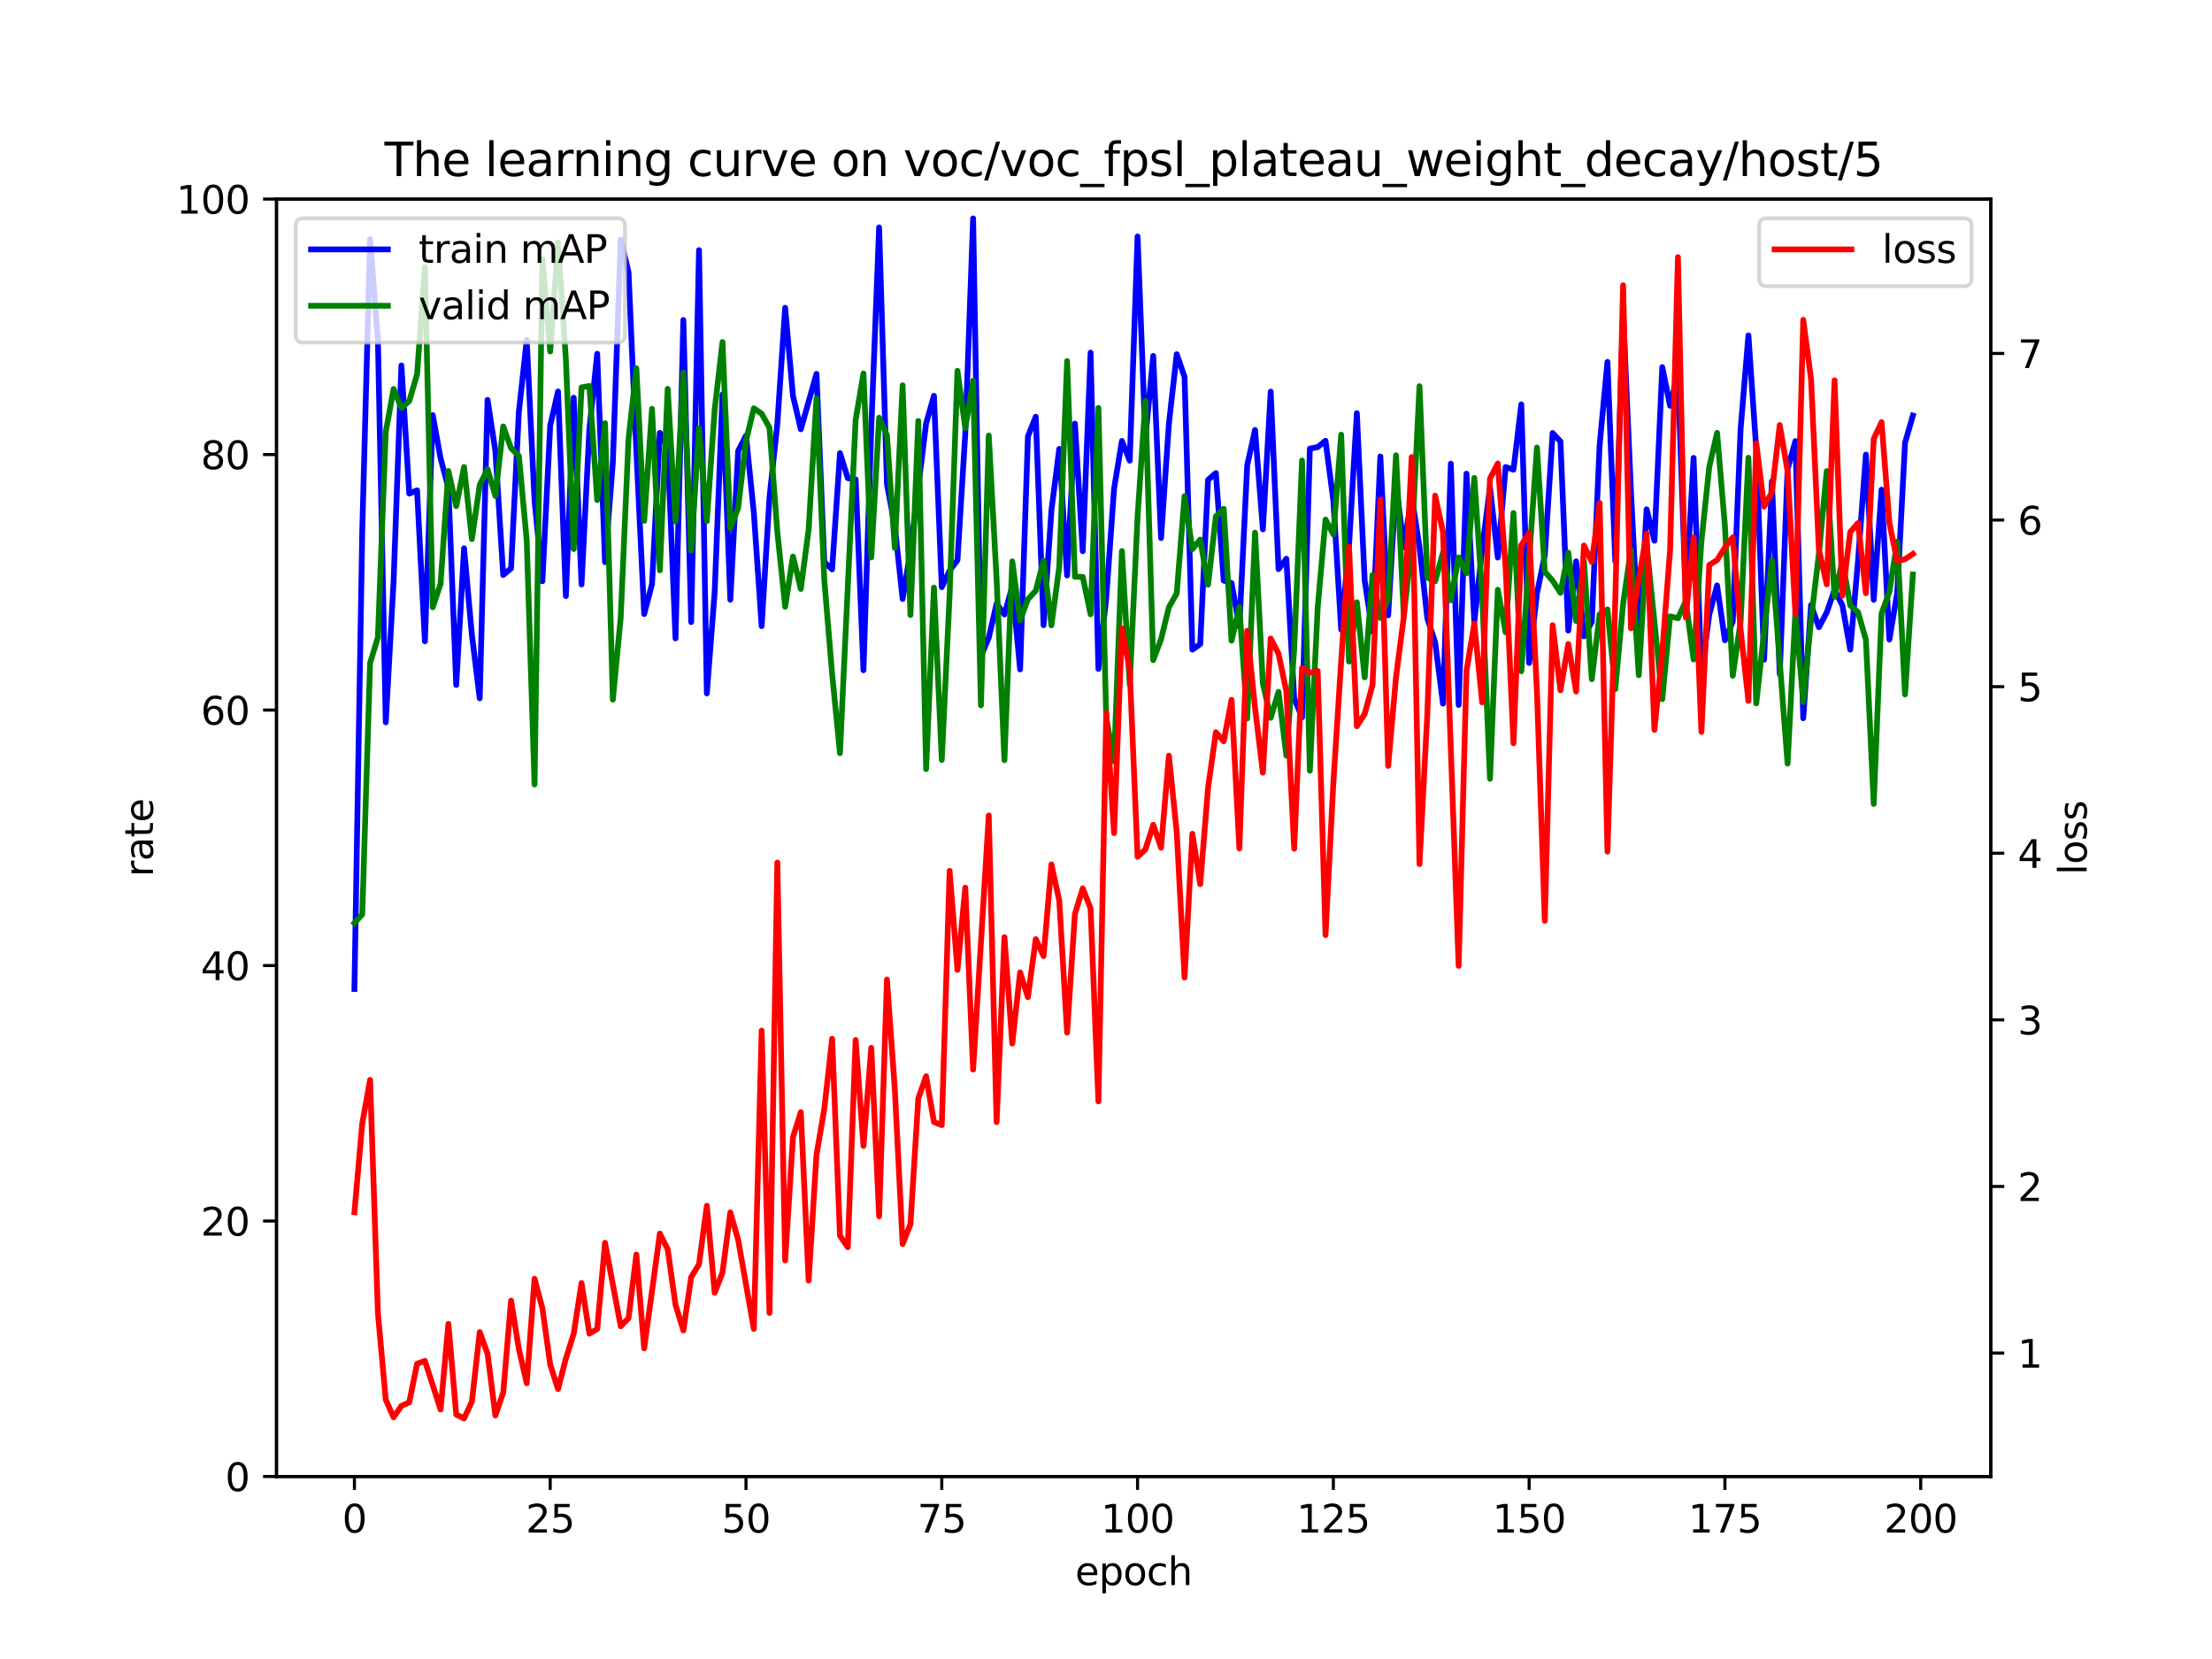 <?xml version="1.0" encoding="utf-8" standalone="no"?>
<!DOCTYPE svg PUBLIC "-//W3C//DTD SVG 1.1//EN"
  "http://www.w3.org/Graphics/SVG/1.1/DTD/svg11.dtd">
<svg xmlns:xlink="http://www.w3.org/1999/xlink" width="576pt" height="432pt" viewBox="0 0 576 432" xmlns="http://www.w3.org/2000/svg" version="1.1">
 <defs>
  <style type="text/css">*{stroke-linejoin: round; stroke-linecap: butt}</style>
 </defs>
 <g id="figure_1">
  <g id="patch_1">
   <path d="M 0 432 
L 576 432 
L 576 0 
L 0 0 
z
" style="fill: #ffffff"/>
  </g>
  <g id="axes_1">
   <g id="patch_2">
    <path d="M 72 384.48 
L 518.4 384.48 
L 518.4 51.84 
L 72 51.84 
z
" style="fill: #ffffff"/>
   </g>
   <g id="matplotlib.axis_1">
    <g id="xtick_1">
     <g id="line2d_1">
      <defs>
       <path id="m354a4ef039" d="M 0 0 
L 0 3.5 
" style="stroke: #000000; stroke-width: 0.8"/>
      </defs>
      <g>
       <use xlink:href="#m354a4ef039" x="92.291" y="384.48" style="stroke: #000000; stroke-width: 0.8"/>
      </g>
     </g>
     <g id="text_1">
      <!-- 0 -->
      <g transform="translate(89.11 399.078) scale(0.1 -0.1)">
       <defs>
        <path id="DejaVuSans-30" d="M 2034 4250 
Q 1547 4250 1301 3770 
Q 1056 3291 1056 2328 
Q 1056 1369 1301 889 
Q 1547 409 2034 409 
Q 2525 409 2770 889 
Q 3016 1369 3016 2328 
Q 3016 3291 2770 3770 
Q 2525 4250 2034 4250 
z
M 2034 4750 
Q 2819 4750 3233 4129 
Q 3647 3509 3647 2328 
Q 3647 1150 3233 529 
Q 2819 -91 2034 -91 
Q 1250 -91 836 529 
Q 422 1150 422 2328 
Q 422 3509 836 4129 
Q 1250 4750 2034 4750 
z
" transform="scale(0.016)"/>
       </defs>
       <use xlink:href="#DejaVuSans-30"/>
      </g>
     </g>
    </g>
    <g id="xtick_2">
     <g id="line2d_2">
      <g>
       <use xlink:href="#m354a4ef039" x="143.273" y="384.48" style="stroke: #000000; stroke-width: 0.8"/>
      </g>
     </g>
     <g id="text_2">
      <!-- 25 -->
      <g transform="translate(136.911 399.078) scale(0.1 -0.1)">
       <defs>
        <path id="DejaVuSans-32" d="M 1228 531 
L 3431 531 
L 3431 0 
L 469 0 
L 469 531 
Q 828 903 1448 1529 
Q 2069 2156 2228 2338 
Q 2531 2678 2651 2914 
Q 2772 3150 2772 3378 
Q 2772 3750 2511 3984 
Q 2250 4219 1831 4219 
Q 1534 4219 1204 4116 
Q 875 4013 500 3803 
L 500 4441 
Q 881 4594 1212 4672 
Q 1544 4750 1819 4750 
Q 2544 4750 2975 4387 
Q 3406 4025 3406 3419 
Q 3406 3131 3298 2873 
Q 3191 2616 2906 2266 
Q 2828 2175 2409 1742 
Q 1991 1309 1228 531 
z
" transform="scale(0.016)"/>
        <path id="DejaVuSans-35" d="M 691 4666 
L 3169 4666 
L 3169 4134 
L 1269 4134 
L 1269 2991 
Q 1406 3038 1543 3061 
Q 1681 3084 1819 3084 
Q 2600 3084 3056 2656 
Q 3513 2228 3513 1497 
Q 3513 744 3044 326 
Q 2575 -91 1722 -91 
Q 1428 -91 1123 -41 
Q 819 9 494 109 
L 494 744 
Q 775 591 1075 516 
Q 1375 441 1709 441 
Q 2250 441 2565 725 
Q 2881 1009 2881 1497 
Q 2881 1984 2565 2268 
Q 2250 2553 1709 2553 
Q 1456 2553 1204 2497 
Q 953 2441 691 2322 
L 691 4666 
z
" transform="scale(0.016)"/>
       </defs>
       <use xlink:href="#DejaVuSans-32"/>
       <use xlink:href="#DejaVuSans-35" x="63.623"/>
      </g>
     </g>
    </g>
    <g id="xtick_3">
     <g id="line2d_3">
      <g>
       <use xlink:href="#m354a4ef039" x="194.255" y="384.48" style="stroke: #000000; stroke-width: 0.8"/>
      </g>
     </g>
     <g id="text_3">
      <!-- 50 -->
      <g transform="translate(187.893 399.078) scale(0.1 -0.1)">
       <use xlink:href="#DejaVuSans-35"/>
       <use xlink:href="#DejaVuSans-30" x="63.623"/>
      </g>
     </g>
    </g>
    <g id="xtick_4">
     <g id="line2d_4">
      <g>
       <use xlink:href="#m354a4ef039" x="245.237" y="384.48" style="stroke: #000000; stroke-width: 0.8"/>
      </g>
     </g>
     <g id="text_4">
      <!-- 75 -->
      <g transform="translate(238.875 399.078) scale(0.1 -0.1)">
       <defs>
        <path id="DejaVuSans-37" d="M 525 4666 
L 3525 4666 
L 3525 4397 
L 1831 0 
L 1172 0 
L 2766 4134 
L 525 4134 
L 525 4666 
z
" transform="scale(0.016)"/>
       </defs>
       <use xlink:href="#DejaVuSans-37"/>
       <use xlink:href="#DejaVuSans-35" x="63.623"/>
      </g>
     </g>
    </g>
    <g id="xtick_5">
     <g id="line2d_5">
      <g>
       <use xlink:href="#m354a4ef039" x="296.22" y="384.48" style="stroke: #000000; stroke-width: 0.8"/>
      </g>
     </g>
     <g id="text_5">
      <!-- 100 -->
      <g transform="translate(286.676 399.078) scale(0.1 -0.1)">
       <defs>
        <path id="DejaVuSans-31" d="M 794 531 
L 1825 531 
L 1825 4091 
L 703 3866 
L 703 4441 
L 1819 4666 
L 2450 4666 
L 2450 531 
L 3481 531 
L 3481 0 
L 794 0 
L 794 531 
z
" transform="scale(0.016)"/>
       </defs>
       <use xlink:href="#DejaVuSans-31"/>
       <use xlink:href="#DejaVuSans-30" x="63.623"/>
       <use xlink:href="#DejaVuSans-30" x="127.246"/>
      </g>
     </g>
    </g>
    <g id="xtick_6">
     <g id="line2d_6">
      <g>
       <use xlink:href="#m354a4ef039" x="347.202" y="384.48" style="stroke: #000000; stroke-width: 0.8"/>
      </g>
     </g>
     <g id="text_6">
      <!-- 125 -->
      <g transform="translate(337.658 399.078) scale(0.1 -0.1)">
       <use xlink:href="#DejaVuSans-31"/>
       <use xlink:href="#DejaVuSans-32" x="63.623"/>
       <use xlink:href="#DejaVuSans-35" x="127.246"/>
      </g>
     </g>
    </g>
    <g id="xtick_7">
     <g id="line2d_7">
      <g>
       <use xlink:href="#m354a4ef039" x="398.184" y="384.48" style="stroke: #000000; stroke-width: 0.8"/>
      </g>
     </g>
     <g id="text_7">
      <!-- 150 -->
      <g transform="translate(388.64 399.078) scale(0.1 -0.1)">
       <use xlink:href="#DejaVuSans-31"/>
       <use xlink:href="#DejaVuSans-35" x="63.623"/>
       <use xlink:href="#DejaVuSans-30" x="127.246"/>
      </g>
     </g>
    </g>
    <g id="xtick_8">
     <g id="line2d_8">
      <g>
       <use xlink:href="#m354a4ef039" x="449.166" y="384.48" style="stroke: #000000; stroke-width: 0.8"/>
      </g>
     </g>
     <g id="text_8">
      <!-- 175 -->
      <g transform="translate(439.622 399.078) scale(0.1 -0.1)">
       <use xlink:href="#DejaVuSans-31"/>
       <use xlink:href="#DejaVuSans-37" x="63.623"/>
       <use xlink:href="#DejaVuSans-35" x="127.246"/>
      </g>
     </g>
    </g>
    <g id="xtick_9">
     <g id="line2d_9">
      <g>
       <use xlink:href="#m354a4ef039" x="500.148" y="384.48" style="stroke: #000000; stroke-width: 0.8"/>
      </g>
     </g>
     <g id="text_9">
      <!-- 200 -->
      <g transform="translate(490.605 399.078) scale(0.1 -0.1)">
       <use xlink:href="#DejaVuSans-32"/>
       <use xlink:href="#DejaVuSans-30" x="63.623"/>
       <use xlink:href="#DejaVuSans-30" x="127.246"/>
      </g>
     </g>
    </g>
    <g id="text_10">
     <!-- epoch -->
     <g transform="translate(279.972 412.757) scale(0.1 -0.1)">
      <defs>
       <path id="DejaVuSans-65" d="M 3597 1894 
L 3597 1613 
L 953 1613 
Q 991 1019 1311 708 
Q 1631 397 2203 397 
Q 2534 397 2845 478 
Q 3156 559 3463 722 
L 3463 178 
Q 3153 47 2828 -22 
Q 2503 -91 2169 -91 
Q 1331 -91 842 396 
Q 353 884 353 1716 
Q 353 2575 817 3079 
Q 1281 3584 2069 3584 
Q 2775 3584 3186 3129 
Q 3597 2675 3597 1894 
z
M 3022 2063 
Q 3016 2534 2758 2815 
Q 2500 3097 2075 3097 
Q 1594 3097 1305 2825 
Q 1016 2553 972 2059 
L 3022 2063 
z
" transform="scale(0.016)"/>
       <path id="DejaVuSans-70" d="M 1159 525 
L 1159 -1331 
L 581 -1331 
L 581 3500 
L 1159 3500 
L 1159 2969 
Q 1341 3281 1617 3432 
Q 1894 3584 2278 3584 
Q 2916 3584 3314 3078 
Q 3713 2572 3713 1747 
Q 3713 922 3314 415 
Q 2916 -91 2278 -91 
Q 1894 -91 1617 61 
Q 1341 213 1159 525 
z
M 3116 1747 
Q 3116 2381 2855 2742 
Q 2594 3103 2138 3103 
Q 1681 3103 1420 2742 
Q 1159 2381 1159 1747 
Q 1159 1113 1420 752 
Q 1681 391 2138 391 
Q 2594 391 2855 752 
Q 3116 1113 3116 1747 
z
" transform="scale(0.016)"/>
       <path id="DejaVuSans-6f" d="M 1959 3097 
Q 1497 3097 1228 2736 
Q 959 2375 959 1747 
Q 959 1119 1226 758 
Q 1494 397 1959 397 
Q 2419 397 2687 759 
Q 2956 1122 2956 1747 
Q 2956 2369 2687 2733 
Q 2419 3097 1959 3097 
z
M 1959 3584 
Q 2709 3584 3137 3096 
Q 3566 2609 3566 1747 
Q 3566 888 3137 398 
Q 2709 -91 1959 -91 
Q 1206 -91 779 398 
Q 353 888 353 1747 
Q 353 2609 779 3096 
Q 1206 3584 1959 3584 
z
" transform="scale(0.016)"/>
       <path id="DejaVuSans-63" d="M 3122 3366 
L 3122 2828 
Q 2878 2963 2633 3030 
Q 2388 3097 2138 3097 
Q 1578 3097 1268 2742 
Q 959 2388 959 1747 
Q 959 1106 1268 751 
Q 1578 397 2138 397 
Q 2388 397 2633 464 
Q 2878 531 3122 666 
L 3122 134 
Q 2881 22 2623 -34 
Q 2366 -91 2075 -91 
Q 1284 -91 818 406 
Q 353 903 353 1747 
Q 353 2603 823 3093 
Q 1294 3584 2113 3584 
Q 2378 3584 2631 3529 
Q 2884 3475 3122 3366 
z
" transform="scale(0.016)"/>
       <path id="DejaVuSans-68" d="M 3513 2113 
L 3513 0 
L 2938 0 
L 2938 2094 
Q 2938 2591 2744 2837 
Q 2550 3084 2163 3084 
Q 1697 3084 1428 2787 
Q 1159 2491 1159 1978 
L 1159 0 
L 581 0 
L 581 4863 
L 1159 4863 
L 1159 2956 
Q 1366 3272 1645 3428 
Q 1925 3584 2291 3584 
Q 2894 3584 3203 3211 
Q 3513 2838 3513 2113 
z
" transform="scale(0.016)"/>
      </defs>
      <use xlink:href="#DejaVuSans-65"/>
      <use xlink:href="#DejaVuSans-70" x="61.523"/>
      <use xlink:href="#DejaVuSans-6f" x="125"/>
      <use xlink:href="#DejaVuSans-63" x="186.182"/>
      <use xlink:href="#DejaVuSans-68" x="241.162"/>
     </g>
    </g>
   </g>
   <g id="matplotlib.axis_2">
    <g id="ytick_1">
     <g id="line2d_10">
      <defs>
       <path id="m864e8aab29" d="M 0 0 
L -3.5 0 
" style="stroke: #000000; stroke-width: 0.8"/>
      </defs>
      <g>
       <use xlink:href="#m864e8aab29" x="72" y="384.48" style="stroke: #000000; stroke-width: 0.8"/>
      </g>
     </g>
     <g id="text_11">
      <!-- 0 -->
      <g transform="translate(58.638 388.279) scale(0.1 -0.1)">
       <use xlink:href="#DejaVuSans-30"/>
      </g>
     </g>
    </g>
    <g id="ytick_2">
     <g id="line2d_11">
      <g>
       <use xlink:href="#m864e8aab29" x="72" y="317.952" style="stroke: #000000; stroke-width: 0.8"/>
      </g>
     </g>
     <g id="text_12">
      <!-- 20 -->
      <g transform="translate(52.275 321.751) scale(0.1 -0.1)">
       <use xlink:href="#DejaVuSans-32"/>
       <use xlink:href="#DejaVuSans-30" x="63.623"/>
      </g>
     </g>
    </g>
    <g id="ytick_3">
     <g id="line2d_12">
      <g>
       <use xlink:href="#m864e8aab29" x="72" y="251.424" style="stroke: #000000; stroke-width: 0.8"/>
      </g>
     </g>
     <g id="text_13">
      <!-- 40 -->
      <g transform="translate(52.275 255.223) scale(0.1 -0.1)">
       <defs>
        <path id="DejaVuSans-34" d="M 2419 4116 
L 825 1625 
L 2419 1625 
L 2419 4116 
z
M 2253 4666 
L 3047 4666 
L 3047 1625 
L 3713 1625 
L 3713 1100 
L 3047 1100 
L 3047 0 
L 2419 0 
L 2419 1100 
L 313 1100 
L 313 1709 
L 2253 4666 
z
" transform="scale(0.016)"/>
       </defs>
       <use xlink:href="#DejaVuSans-34"/>
       <use xlink:href="#DejaVuSans-30" x="63.623"/>
      </g>
     </g>
    </g>
    <g id="ytick_4">
     <g id="line2d_13">
      <g>
       <use xlink:href="#m864e8aab29" x="72" y="184.896" style="stroke: #000000; stroke-width: 0.8"/>
      </g>
     </g>
     <g id="text_14">
      <!-- 60 -->
      <g transform="translate(52.275 188.695) scale(0.1 -0.1)">
       <defs>
        <path id="DejaVuSans-36" d="M 2113 2584 
Q 1688 2584 1439 2293 
Q 1191 2003 1191 1497 
Q 1191 994 1439 701 
Q 1688 409 2113 409 
Q 2538 409 2786 701 
Q 3034 994 3034 1497 
Q 3034 2003 2786 2293 
Q 2538 2584 2113 2584 
z
M 3366 4563 
L 3366 3988 
Q 3128 4100 2886 4159 
Q 2644 4219 2406 4219 
Q 1781 4219 1451 3797 
Q 1122 3375 1075 2522 
Q 1259 2794 1537 2939 
Q 1816 3084 2150 3084 
Q 2853 3084 3261 2657 
Q 3669 2231 3669 1497 
Q 3669 778 3244 343 
Q 2819 -91 2113 -91 
Q 1303 -91 875 529 
Q 447 1150 447 2328 
Q 447 3434 972 4092 
Q 1497 4750 2381 4750 
Q 2619 4750 2861 4703 
Q 3103 4656 3366 4563 
z
" transform="scale(0.016)"/>
       </defs>
       <use xlink:href="#DejaVuSans-36"/>
       <use xlink:href="#DejaVuSans-30" x="63.623"/>
      </g>
     </g>
    </g>
    <g id="ytick_5">
     <g id="line2d_14">
      <g>
       <use xlink:href="#m864e8aab29" x="72" y="118.368" style="stroke: #000000; stroke-width: 0.8"/>
      </g>
     </g>
     <g id="text_15">
      <!-- 80 -->
      <g transform="translate(52.275 122.167) scale(0.1 -0.1)">
       <defs>
        <path id="DejaVuSans-38" d="M 2034 2216 
Q 1584 2216 1326 1975 
Q 1069 1734 1069 1313 
Q 1069 891 1326 650 
Q 1584 409 2034 409 
Q 2484 409 2743 651 
Q 3003 894 3003 1313 
Q 3003 1734 2745 1975 
Q 2488 2216 2034 2216 
z
M 1403 2484 
Q 997 2584 770 2862 
Q 544 3141 544 3541 
Q 544 4100 942 4425 
Q 1341 4750 2034 4750 
Q 2731 4750 3128 4425 
Q 3525 4100 3525 3541 
Q 3525 3141 3298 2862 
Q 3072 2584 2669 2484 
Q 3125 2378 3379 2068 
Q 3634 1759 3634 1313 
Q 3634 634 3220 271 
Q 2806 -91 2034 -91 
Q 1263 -91 848 271 
Q 434 634 434 1313 
Q 434 1759 690 2068 
Q 947 2378 1403 2484 
z
M 1172 3481 
Q 1172 3119 1398 2916 
Q 1625 2713 2034 2713 
Q 2441 2713 2670 2916 
Q 2900 3119 2900 3481 
Q 2900 3844 2670 4047 
Q 2441 4250 2034 4250 
Q 1625 4250 1398 4047 
Q 1172 3844 1172 3481 
z
" transform="scale(0.016)"/>
       </defs>
       <use xlink:href="#DejaVuSans-38"/>
       <use xlink:href="#DejaVuSans-30" x="63.623"/>
      </g>
     </g>
    </g>
    <g id="ytick_6">
     <g id="line2d_15">
      <g>
       <use xlink:href="#m864e8aab29" x="72" y="51.84" style="stroke: #000000; stroke-width: 0.8"/>
      </g>
     </g>
     <g id="text_16">
      <!-- 100 -->
      <g transform="translate(45.913 55.639) scale(0.1 -0.1)">
       <use xlink:href="#DejaVuSans-31"/>
       <use xlink:href="#DejaVuSans-30" x="63.623"/>
       <use xlink:href="#DejaVuSans-30" x="127.246"/>
      </g>
     </g>
    </g>
    <g id="text_17">
     <!-- rate -->
     <g transform="translate(39.833 228.316) rotate(-90) scale(0.1 -0.1)">
      <defs>
       <path id="DejaVuSans-72" d="M 2631 2963 
Q 2534 3019 2420 3045 
Q 2306 3072 2169 3072 
Q 1681 3072 1420 2755 
Q 1159 2438 1159 1844 
L 1159 0 
L 581 0 
L 581 3500 
L 1159 3500 
L 1159 2956 
Q 1341 3275 1631 3429 
Q 1922 3584 2338 3584 
Q 2397 3584 2469 3576 
Q 2541 3569 2628 3553 
L 2631 2963 
z
" transform="scale(0.016)"/>
       <path id="DejaVuSans-61" d="M 2194 1759 
Q 1497 1759 1228 1600 
Q 959 1441 959 1056 
Q 959 750 1161 570 
Q 1363 391 1709 391 
Q 2188 391 2477 730 
Q 2766 1069 2766 1631 
L 2766 1759 
L 2194 1759 
z
M 3341 1997 
L 3341 0 
L 2766 0 
L 2766 531 
Q 2569 213 2275 61 
Q 1981 -91 1556 -91 
Q 1019 -91 701 211 
Q 384 513 384 1019 
Q 384 1609 779 1909 
Q 1175 2209 1959 2209 
L 2766 2209 
L 2766 2266 
Q 2766 2663 2505 2880 
Q 2244 3097 1772 3097 
Q 1472 3097 1187 3025 
Q 903 2953 641 2809 
L 641 3341 
Q 956 3463 1253 3523 
Q 1550 3584 1831 3584 
Q 2591 3584 2966 3190 
Q 3341 2797 3341 1997 
z
" transform="scale(0.016)"/>
       <path id="DejaVuSans-74" d="M 1172 4494 
L 1172 3500 
L 2356 3500 
L 2356 3053 
L 1172 3053 
L 1172 1153 
Q 1172 725 1289 603 
Q 1406 481 1766 481 
L 2356 481 
L 2356 0 
L 1766 0 
Q 1100 0 847 248 
Q 594 497 594 1153 
L 594 3053 
L 172 3053 
L 172 3500 
L 594 3500 
L 594 4494 
L 1172 4494 
z
" transform="scale(0.016)"/>
      </defs>
      <use xlink:href="#DejaVuSans-72"/>
      <use xlink:href="#DejaVuSans-61" x="41.113"/>
      <use xlink:href="#DejaVuSans-74" x="102.393"/>
      <use xlink:href="#DejaVuSans-65" x="141.602"/>
     </g>
    </g>
   </g>
   <g id="line2d_16">
    <path d="M 92.291 257.526 
L 94.33 138.236 
L 96.369 62.266 
L 98.409 88.579 
L 100.448 188.101 
L 102.487 151.442 
L 104.527 95.161 
L 106.566 128.535 
L 108.605 127.685 
L 110.644 166.995 
L 112.684 108.102 
L 114.723 119.321 
L 116.762 127.032 
L 118.802 178.367 
L 120.841 142.771 
L 122.88 165.371 
L 124.92 181.846 
L 126.959 104.124 
L 128.998 117.475 
L 131.037 149.733 
L 133.077 148.009 
L 135.116 107.208 
L 137.155 88.539 
L 139.195 130.34 
L 141.234 151.361 
L 143.273 110.791 
L 145.312 101.936 
L 147.352 155.215 
L 149.391 103.557 
L 151.43 152.198 
L 153.47 111.764 
L 155.509 92.124 
L 157.548 146.377 
L 159.587 120.38 
L 161.627 62.382 
L 163.666 70.858 
L 165.705 117.457 
L 167.745 159.902 
L 169.784 152.078 
L 171.823 112.715 
L 173.862 116.498 
L 175.902 166.235 
L 177.941 83.314 
L 179.98 162 
L 182.02 65.126 
L 184.059 180.561 
L 186.098 154.185 
L 188.137 102.708 
L 190.177 156.162 
L 192.216 117.411 
L 194.255 113.439 
L 196.295 133.51 
L 198.334 163.042 
L 200.373 129.507 
L 202.412 110.448 
L 204.452 80.137 
L 206.491 103.075 
L 208.53 111.784 
L 212.609 97.362 
L 214.648 146.37 
L 216.687 148.267 
L 218.727 117.989 
L 220.766 124.508 
L 222.805 124.83 
L 224.845 174.533 
L 226.884 111.259 
L 228.923 59.215 
L 230.962 126.07 
L 233.002 136.988 
L 235.041 155.978 
L 237.08 143.521 
L 241.159 110.244 
L 243.198 103.063 
L 245.237 152.907 
L 247.277 148.585 
L 249.316 145.876 
L 251.355 112.934 
L 253.395 56.87 
L 255.434 170.87 
L 257.473 166.044 
L 259.512 157.197 
L 261.552 160.014 
L 263.591 152.719 
L 265.63 174.314 
L 267.67 113.641 
L 269.709 108.514 
L 271.748 162.803 
L 273.787 132.908 
L 275.827 116.885 
L 277.866 149.847 
L 279.905 110.305 
L 281.945 143.538 
L 283.984 91.825 
L 286.023 174.183 
L 288.062 155.723 
L 290.102 127.253 
L 292.141 114.814 
L 294.18 119.952 
L 296.22 61.573 
L 298.259 114.129 
L 300.298 92.674 
L 302.338 140.104 
L 304.377 110.38 
L 306.416 92.232 
L 308.455 98.159 
L 310.495 169.167 
L 312.534 167.737 
L 314.573 124.95 
L 316.613 123.183 
L 318.652 151.178 
L 320.691 151.832 
L 322.73 163.129 
L 324.77 121.157 
L 326.809 111.959 
L 328.848 137.846 
L 330.888 101.976 
L 332.927 148.202 
L 334.966 145.491 
L 337.005 181.852 
L 339.045 186.819 
L 341.084 116.819 
L 343.123 116.424 
L 345.163 114.771 
L 347.202 130.32 
L 349.241 163.973 
L 351.28 142.069 
L 353.32 107.583 
L 355.359 151.173 
L 357.398 164.46 
L 359.438 118.863 
L 361.477 160.244 
L 363.516 125.938 
L 365.555 142.453 
L 367.595 129.24 
L 369.634 142.426 
L 371.673 160.992 
L 373.713 167.297 
L 375.752 183.226 
L 377.791 120.734 
L 379.83 183.57 
L 381.87 123.337 
L 383.909 161.912 
L 385.948 142.976 
L 387.988 126.837 
L 390.027 145.198 
L 392.066 121.596 
L 394.105 122.312 
L 396.145 105.295 
L 398.184 172.638 
L 400.223 154.523 
L 402.263 144.565 
L 404.302 112.748 
L 406.341 114.96 
L 408.38 164.198 
L 410.42 146.174 
L 412.459 165.692 
L 414.498 161.982 
L 416.538 115.932 
L 418.577 94.243 
L 420.616 146.092 
L 422.655 81.486 
L 424.695 127.819 
L 426.734 168.336 
L 428.773 132.621 
L 430.813 140.808 
L 432.852 95.603 
L 434.891 105.664 
L 436.93 97.152 
L 438.97 155.612 
L 441.009 119.232 
L 443.048 175.628 
L 445.088 160.04 
L 447.127 152.452 
L 449.166 166.733 
L 451.205 161.89 
L 453.245 111.8 
L 455.284 87.332 
L 457.323 116.98 
L 459.363 171.782 
L 461.402 125.335 
L 463.441 175.508 
L 465.48 122.173 
L 467.52 114.845 
L 469.559 187.025 
L 471.598 157.558 
L 473.638 163.338 
L 475.677 159.482 
L 477.716 153.556 
L 479.756 157.638 
L 481.795 169.17 
L 483.834 145.911 
L 485.873 118.366 
L 487.913 156.197 
L 489.952 127.509 
L 491.991 166.539 
L 494.031 154.362 
L 496.07 115.298 
L 498.109 108.216 
L 498.109 108.216 
" clip-path="url(#p2c62a1858f)" style="fill: none; stroke: #0000ff; stroke-width: 1.5; stroke-linecap: square"/>
   </g>
   <g id="line2d_17">
    <path d="M 92.291 240.353 
L 94.33 238.114 
L 96.369 172.696 
L 98.409 165.925 
L 100.448 112.483 
L 102.487 101.282 
L 104.527 106.232 
L 106.566 104.454 
L 108.605 97.461 
L 110.644 69.544 
L 112.684 158.135 
L 114.723 152.016 
L 116.762 122.621 
L 118.802 131.797 
L 120.841 121.595 
L 122.88 140.383 
L 124.92 126.27 
L 126.959 122.177 
L 128.998 129.163 
L 131.037 111.03 
L 133.077 116.725 
L 135.116 118.702 
L 137.155 140.688 
L 139.195 204.279 
L 141.234 67.481 
L 143.273 91.52 
L 145.312 63.128 
L 147.352 93.601 
L 149.391 142.977 
L 151.43 100.864 
L 153.47 100.508 
L 155.509 130.23 
L 157.548 110.179 
L 159.587 182.181 
L 161.627 160.872 
L 163.666 114.344 
L 165.705 95.889 
L 167.745 135.621 
L 169.784 106.457 
L 171.823 148.511 
L 173.862 101.246 
L 175.902 135.791 
L 177.941 97.026 
L 179.98 143.407 
L 182.02 111.49 
L 184.059 135.724 
L 186.098 106.688 
L 188.137 89.046 
L 190.177 137.517 
L 192.216 132.29 
L 194.255 114.796 
L 196.295 106.326 
L 198.334 107.728 
L 200.373 111.387 
L 202.412 138.466 
L 204.452 157.989 
L 206.491 144.919 
L 208.53 153.365 
L 210.57 137.858 
L 212.609 103.793 
L 214.648 151.092 
L 216.687 175.502 
L 218.727 196.13 
L 222.805 109.348 
L 224.845 97.251 
L 226.884 145.16 
L 228.923 108.777 
L 230.962 113.333 
L 233.002 142.688 
L 235.041 100.322 
L 237.08 160.157 
L 239.12 109.602 
L 241.159 200.27 
L 243.198 152.993 
L 245.237 197.903 
L 247.277 154.999 
L 249.316 96.553 
L 251.355 111.469 
L 253.395 99.144 
L 255.434 183.679 
L 257.473 113.405 
L 259.512 150.896 
L 261.552 197.957 
L 263.591 146.184 
L 265.63 161.539 
L 267.67 156.036 
L 269.709 153.817 
L 271.748 146.016 
L 273.787 162.851 
L 275.827 147.579 
L 277.866 94.021 
L 279.905 150.191 
L 281.945 150.215 
L 283.984 159.966 
L 286.023 106.21 
L 288.062 186.903 
L 290.102 198.283 
L 292.141 143.487 
L 294.18 178.298 
L 296.22 134.563 
L 298.259 104.388 
L 300.298 171.903 
L 302.338 166.439 
L 304.377 158.124 
L 306.416 154.513 
L 308.455 129.18 
L 310.495 143.013 
L 312.534 140.502 
L 314.573 152.255 
L 316.613 134.471 
L 318.652 132.478 
L 320.691 166.85 
L 322.73 158.026 
L 324.77 187.114 
L 326.809 138.697 
L 328.848 177.977 
L 330.888 186.928 
L 332.927 180.149 
L 334.966 196.773 
L 337.005 169.068 
L 339.045 119.908 
L 341.084 200.686 
L 343.123 158.208 
L 345.163 135.283 
L 347.202 139.154 
L 349.241 113.177 
L 351.28 172.288 
L 353.32 156.825 
L 355.359 176.382 
L 357.398 149.695 
L 359.438 160.902 
L 361.477 156.15 
L 363.516 118.559 
L 365.555 160.437 
L 367.595 142.066 
L 369.634 100.565 
L 371.673 150.391 
L 373.713 151.369 
L 375.752 143.85 
L 377.791 156.3 
L 379.83 145.135 
L 381.87 149.285 
L 383.909 124.444 
L 385.948 154.736 
L 387.988 202.806 
L 390.027 153.565 
L 392.066 164.638 
L 394.105 133.594 
L 396.145 174.797 
L 400.223 116.534 
L 402.263 148.876 
L 404.302 151.209 
L 406.341 154.373 
L 408.38 143.881 
L 410.42 161.701 
L 412.459 146.108 
L 414.498 176.859 
L 416.538 159.975 
L 418.577 158.68 
L 420.616 179.464 
L 422.655 157.178 
L 424.695 143.079 
L 426.734 175.822 
L 428.773 141.876 
L 432.852 182.067 
L 434.891 160.486 
L 436.93 160.989 
L 438.97 156.542 
L 441.009 171.722 
L 443.048 140.903 
L 445.088 121.576 
L 447.127 112.704 
L 449.166 136.997 
L 451.205 175.96 
L 453.245 161.948 
L 455.284 119.2 
L 457.323 183.167 
L 461.402 145.813 
L 465.48 198.848 
L 467.52 159.328 
L 469.559 182.824 
L 471.598 161.343 
L 473.638 144.185 
L 475.677 122.659 
L 477.716 155.397 
L 479.756 145.928 
L 481.795 157.643 
L 483.834 159.412 
L 485.873 166.574 
L 487.913 209.34 
L 489.952 159.778 
L 491.991 154.11 
L 494.031 141.051 
L 496.07 180.826 
L 498.109 149.602 
L 498.109 149.602 
" clip-path="url(#p2c62a1858f)" style="fill: none; stroke: #008000; stroke-width: 1.5; stroke-linecap: square"/>
   </g>
   <g id="patch_3">
    <path d="M 72 384.48 
L 72 51.84 
" style="fill: none; stroke: #000000; stroke-width: 0.8; stroke-linejoin: miter; stroke-linecap: square"/>
   </g>
   <g id="patch_4">
    <path d="M 518.4 384.48 
L 518.4 51.84 
" style="fill: none; stroke: #000000; stroke-width: 0.8; stroke-linejoin: miter; stroke-linecap: square"/>
   </g>
   <g id="patch_5">
    <path d="M 72 384.48 
L 518.4 384.48 
" style="fill: none; stroke: #000000; stroke-width: 0.8; stroke-linejoin: miter; stroke-linecap: square"/>
   </g>
   <g id="patch_6">
    <path d="M 72 51.84 
L 518.4 51.84 
" style="fill: none; stroke: #000000; stroke-width: 0.8; stroke-linejoin: miter; stroke-linecap: square"/>
   </g>
   <g id="legend_1">
    <g id="patch_7">
     <path d="M 79 89.196 
L 160.741 89.196 
Q 162.741 89.196 162.741 87.196 
L 162.741 58.84 
Q 162.741 56.84 160.741 56.84 
L 79 56.84 
Q 77 56.84 77 58.84 
L 77 87.196 
Q 77 89.196 79 89.196 
z
" style="fill: #ffffff; opacity: 0.8; stroke: #cccccc; stroke-linejoin: miter"/>
    </g>
    <g id="line2d_18">
     <path d="M 81 64.938 
L 91 64.938 
L 101 64.938 
" style="fill: none; stroke: #0000ff; stroke-width: 1.5; stroke-linecap: square"/>
    </g>
    <g id="text_18">
     <!-- train mAP -->
     <g transform="translate(109 68.438) scale(0.1 -0.1)">
      <defs>
       <path id="DejaVuSans-69" d="M 603 3500 
L 1178 3500 
L 1178 0 
L 603 0 
L 603 3500 
z
M 603 4863 
L 1178 4863 
L 1178 4134 
L 603 4134 
L 603 4863 
z
" transform="scale(0.016)"/>
       <path id="DejaVuSans-6e" d="M 3513 2113 
L 3513 0 
L 2938 0 
L 2938 2094 
Q 2938 2591 2744 2837 
Q 2550 3084 2163 3084 
Q 1697 3084 1428 2787 
Q 1159 2491 1159 1978 
L 1159 0 
L 581 0 
L 581 3500 
L 1159 3500 
L 1159 2956 
Q 1366 3272 1645 3428 
Q 1925 3584 2291 3584 
Q 2894 3584 3203 3211 
Q 3513 2838 3513 2113 
z
" transform="scale(0.016)"/>
       <path id="DejaVuSans-20" transform="scale(0.016)"/>
       <path id="DejaVuSans-6d" d="M 3328 2828 
Q 3544 3216 3844 3400 
Q 4144 3584 4550 3584 
Q 5097 3584 5394 3201 
Q 5691 2819 5691 2113 
L 5691 0 
L 5113 0 
L 5113 2094 
Q 5113 2597 4934 2840 
Q 4756 3084 4391 3084 
Q 3944 3084 3684 2787 
Q 3425 2491 3425 1978 
L 3425 0 
L 2847 0 
L 2847 2094 
Q 2847 2600 2669 2842 
Q 2491 3084 2119 3084 
Q 1678 3084 1418 2786 
Q 1159 2488 1159 1978 
L 1159 0 
L 581 0 
L 581 3500 
L 1159 3500 
L 1159 2956 
Q 1356 3278 1631 3431 
Q 1906 3584 2284 3584 
Q 2666 3584 2933 3390 
Q 3200 3197 3328 2828 
z
" transform="scale(0.016)"/>
       <path id="DejaVuSans-41" d="M 2188 4044 
L 1331 1722 
L 3047 1722 
L 2188 4044 
z
M 1831 4666 
L 2547 4666 
L 4325 0 
L 3669 0 
L 3244 1197 
L 1141 1197 
L 716 0 
L 50 0 
L 1831 4666 
z
" transform="scale(0.016)"/>
       <path id="DejaVuSans-50" d="M 1259 4147 
L 1259 2394 
L 2053 2394 
Q 2494 2394 2734 2622 
Q 2975 2850 2975 3272 
Q 2975 3691 2734 3919 
Q 2494 4147 2053 4147 
L 1259 4147 
z
M 628 4666 
L 2053 4666 
Q 2838 4666 3239 4311 
Q 3641 3956 3641 3272 
Q 3641 2581 3239 2228 
Q 2838 1875 2053 1875 
L 1259 1875 
L 1259 0 
L 628 0 
L 628 4666 
z
" transform="scale(0.016)"/>
      </defs>
      <use xlink:href="#DejaVuSans-74"/>
      <use xlink:href="#DejaVuSans-72" x="39.209"/>
      <use xlink:href="#DejaVuSans-61" x="80.322"/>
      <use xlink:href="#DejaVuSans-69" x="141.602"/>
      <use xlink:href="#DejaVuSans-6e" x="169.385"/>
      <use xlink:href="#DejaVuSans-20" x="232.764"/>
      <use xlink:href="#DejaVuSans-6d" x="264.551"/>
      <use xlink:href="#DejaVuSans-41" x="361.963"/>
      <use xlink:href="#DejaVuSans-50" x="430.371"/>
     </g>
    </g>
    <g id="line2d_19">
     <path d="M 81 79.617 
L 91 79.617 
L 101 79.617 
" style="fill: none; stroke: #008000; stroke-width: 1.5; stroke-linecap: square"/>
    </g>
    <g id="text_19">
     <!-- valid mAP -->
     <g transform="translate(109 83.117) scale(0.1 -0.1)">
      <defs>
       <path id="DejaVuSans-76" d="M 191 3500 
L 800 3500 
L 1894 563 
L 2988 3500 
L 3597 3500 
L 2284 0 
L 1503 0 
L 191 3500 
z
" transform="scale(0.016)"/>
       <path id="DejaVuSans-6c" d="M 603 4863 
L 1178 4863 
L 1178 0 
L 603 0 
L 603 4863 
z
" transform="scale(0.016)"/>
       <path id="DejaVuSans-64" d="M 2906 2969 
L 2906 4863 
L 3481 4863 
L 3481 0 
L 2906 0 
L 2906 525 
Q 2725 213 2448 61 
Q 2172 -91 1784 -91 
Q 1150 -91 751 415 
Q 353 922 353 1747 
Q 353 2572 751 3078 
Q 1150 3584 1784 3584 
Q 2172 3584 2448 3432 
Q 2725 3281 2906 2969 
z
M 947 1747 
Q 947 1113 1208 752 
Q 1469 391 1925 391 
Q 2381 391 2643 752 
Q 2906 1113 2906 1747 
Q 2906 2381 2643 2742 
Q 2381 3103 1925 3103 
Q 1469 3103 1208 2742 
Q 947 2381 947 1747 
z
" transform="scale(0.016)"/>
      </defs>
      <use xlink:href="#DejaVuSans-76"/>
      <use xlink:href="#DejaVuSans-61" x="59.18"/>
      <use xlink:href="#DejaVuSans-6c" x="120.459"/>
      <use xlink:href="#DejaVuSans-69" x="148.242"/>
      <use xlink:href="#DejaVuSans-64" x="176.025"/>
      <use xlink:href="#DejaVuSans-20" x="239.502"/>
      <use xlink:href="#DejaVuSans-6d" x="271.289"/>
      <use xlink:href="#DejaVuSans-41" x="368.701"/>
      <use xlink:href="#DejaVuSans-50" x="437.109"/>
     </g>
    </g>
   </g>
  </g>
  <g id="axes_2">
   <g id="matplotlib.axis_3">
    <g id="ytick_7">
     <g id="line2d_20">
      <defs>
       <path id="mc4373fcb50" d="M 0 0 
L 3.5 0 
" style="stroke: #000000; stroke-width: 0.8"/>
      </defs>
      <g>
       <use xlink:href="#mc4373fcb50" x="518.4" y="352.335" style="stroke: #000000; stroke-width: 0.8"/>
      </g>
     </g>
     <g id="text_20">
      <!-- 1 -->
      <g transform="translate(525.4 356.134) scale(0.1 -0.1)">
       <use xlink:href="#DejaVuSans-31"/>
      </g>
     </g>
    </g>
    <g id="ytick_8">
     <g id="line2d_21">
      <g>
       <use xlink:href="#mc4373fcb50" x="518.4" y="308.952" style="stroke: #000000; stroke-width: 0.8"/>
      </g>
     </g>
     <g id="text_21">
      <!-- 2 -->
      <g transform="translate(525.4 312.751) scale(0.1 -0.1)">
       <use xlink:href="#DejaVuSans-32"/>
      </g>
     </g>
    </g>
    <g id="ytick_9">
     <g id="line2d_22">
      <g>
       <use xlink:href="#mc4373fcb50" x="518.4" y="265.568" style="stroke: #000000; stroke-width: 0.8"/>
      </g>
     </g>
     <g id="text_22">
      <!-- 3 -->
      <g transform="translate(525.4 269.368) scale(0.1 -0.1)">
       <defs>
        <path id="DejaVuSans-33" d="M 2597 2516 
Q 3050 2419 3304 2112 
Q 3559 1806 3559 1356 
Q 3559 666 3084 287 
Q 2609 -91 1734 -91 
Q 1441 -91 1130 -33 
Q 819 25 488 141 
L 488 750 
Q 750 597 1062 519 
Q 1375 441 1716 441 
Q 2309 441 2620 675 
Q 2931 909 2931 1356 
Q 2931 1769 2642 2001 
Q 2353 2234 1838 2234 
L 1294 2234 
L 1294 2753 
L 1863 2753 
Q 2328 2753 2575 2939 
Q 2822 3125 2822 3475 
Q 2822 3834 2567 4026 
Q 2313 4219 1838 4219 
Q 1578 4219 1281 4162 
Q 984 4106 628 3988 
L 628 4550 
Q 988 4650 1302 4700 
Q 1616 4750 1894 4750 
Q 2613 4750 3031 4423 
Q 3450 4097 3450 3541 
Q 3450 3153 3228 2886 
Q 3006 2619 2597 2516 
z
" transform="scale(0.016)"/>
       </defs>
       <use xlink:href="#DejaVuSans-33"/>
      </g>
     </g>
    </g>
    <g id="ytick_10">
     <g id="line2d_23">
      <g>
       <use xlink:href="#mc4373fcb50" x="518.4" y="222.185" style="stroke: #000000; stroke-width: 0.8"/>
      </g>
     </g>
     <g id="text_23">
      <!-- 4 -->
      <g transform="translate(525.4 225.985) scale(0.1 -0.1)">
       <use xlink:href="#DejaVuSans-34"/>
      </g>
     </g>
    </g>
    <g id="ytick_11">
     <g id="line2d_24">
      <g>
       <use xlink:href="#mc4373fcb50" x="518.4" y="178.802" style="stroke: #000000; stroke-width: 0.8"/>
      </g>
     </g>
     <g id="text_24">
      <!-- 5 -->
      <g transform="translate(525.4 182.601) scale(0.1 -0.1)">
       <use xlink:href="#DejaVuSans-35"/>
      </g>
     </g>
    </g>
    <g id="ytick_12">
     <g id="line2d_25">
      <g>
       <use xlink:href="#mc4373fcb50" x="518.4" y="135.419" style="stroke: #000000; stroke-width: 0.8"/>
      </g>
     </g>
     <g id="text_25">
      <!-- 6 -->
      <g transform="translate(525.4 139.218) scale(0.1 -0.1)">
       <use xlink:href="#DejaVuSans-36"/>
      </g>
     </g>
    </g>
    <g id="ytick_13">
     <g id="line2d_26">
      <g>
       <use xlink:href="#mc4373fcb50" x="518.4" y="92.036" style="stroke: #000000; stroke-width: 0.8"/>
      </g>
     </g>
     <g id="text_26">
      <!-- 7 -->
      <g transform="translate(525.4 95.835) scale(0.1 -0.1)">
       <use xlink:href="#DejaVuSans-37"/>
      </g>
     </g>
    </g>
    <g id="text_27">
     <!-- loss -->
     <g transform="translate(543.361 227.818) rotate(-90) scale(0.1 -0.1)">
      <defs>
       <path id="DejaVuSans-73" d="M 2834 3397 
L 2834 2853 
Q 2591 2978 2328 3040 
Q 2066 3103 1784 3103 
Q 1356 3103 1142 2972 
Q 928 2841 928 2578 
Q 928 2378 1081 2264 
Q 1234 2150 1697 2047 
L 1894 2003 
Q 2506 1872 2764 1633 
Q 3022 1394 3022 966 
Q 3022 478 2636 193 
Q 2250 -91 1575 -91 
Q 1294 -91 989 -36 
Q 684 19 347 128 
L 347 722 
Q 666 556 975 473 
Q 1284 391 1588 391 
Q 1994 391 2212 530 
Q 2431 669 2431 922 
Q 2431 1156 2273 1281 
Q 2116 1406 1581 1522 
L 1381 1569 
Q 847 1681 609 1914 
Q 372 2147 372 2553 
Q 372 3047 722 3315 
Q 1072 3584 1716 3584 
Q 2034 3584 2315 3537 
Q 2597 3491 2834 3397 
z
" transform="scale(0.016)"/>
      </defs>
      <use xlink:href="#DejaVuSans-6c"/>
      <use xlink:href="#DejaVuSans-6f" x="27.783"/>
      <use xlink:href="#DejaVuSans-73" x="88.965"/>
      <use xlink:href="#DejaVuSans-73" x="141.064"/>
     </g>
    </g>
   </g>
   <g id="line2d_27">
    <path d="M 92.291 315.676 
L 94.33 292.575 
L 96.369 281.209 
L 98.409 341.957 
L 100.448 364.47 
L 102.487 369.061 
L 104.527 366.087 
L 106.566 365.175 
L 108.605 355.125 
L 110.644 354.365 
L 114.723 367.034 
L 116.762 344.735 
L 118.802 368.343 
L 120.841 369.36 
L 122.88 364.951 
L 124.92 346.864 
L 126.959 352.519 
L 128.998 368.584 
L 131.037 362.611 
L 133.077 338.67 
L 135.116 351.287 
L 137.155 360.19 
L 139.195 332.986 
L 141.234 340.652 
L 143.273 355.344 
L 145.312 361.704 
L 147.352 353.766 
L 149.391 347.272 
L 151.43 334.108 
L 153.47 347.273 
L 155.509 346.086 
L 157.548 323.619 
L 161.627 345.358 
L 163.666 343.255 
L 165.705 326.682 
L 167.745 351.107 
L 171.823 321.21 
L 173.862 325.315 
L 175.902 339.755 
L 177.941 346.447 
L 179.98 332.568 
L 182.02 329.219 
L 184.059 313.964 
L 186.098 336.651 
L 188.137 331.352 
L 190.177 315.701 
L 192.216 322.855 
L 196.295 346.059 
L 198.334 268.358 
L 200.373 341.89 
L 202.412 224.609 
L 204.452 328.206 
L 206.491 296.097 
L 208.53 289.597 
L 210.57 333.45 
L 212.609 300.749 
L 214.648 288.715 
L 216.687 270.49 
L 218.727 321.771 
L 220.766 324.783 
L 222.805 270.811 
L 224.845 298.412 
L 226.884 272.847 
L 228.923 316.73 
L 230.962 255.059 
L 233.002 283.523 
L 235.041 323.948 
L 237.08 318.776 
L 239.12 286.018 
L 241.159 280.257 
L 243.198 292.179 
L 245.237 292.979 
L 247.277 226.762 
L 249.316 252.558 
L 251.355 231.136 
L 253.395 278.523 
L 257.473 212.342 
L 259.512 292.193 
L 261.552 244.037 
L 263.591 271.746 
L 265.63 253.204 
L 267.67 259.656 
L 269.709 244.537 
L 271.748 248.969 
L 273.787 225.097 
L 275.827 234.479 
L 277.866 268.902 
L 279.905 238.025 
L 281.945 231.318 
L 283.984 236.566 
L 286.023 286.8 
L 288.062 185.619 
L 290.102 216.949 
L 292.141 163.638 
L 294.18 174.501 
L 296.22 223.122 
L 298.259 221.206 
L 300.298 214.779 
L 302.338 220.743 
L 304.377 196.769 
L 306.416 216.644 
L 308.455 254.544 
L 310.495 217.12 
L 312.534 230.221 
L 314.573 205.183 
L 316.613 190.68 
L 318.652 193.038 
L 320.691 182.224 
L 322.73 220.931 
L 324.77 164.247 
L 326.809 184.35 
L 328.848 201.207 
L 330.888 166.274 
L 332.927 170.227 
L 334.966 180.024 
L 337.005 220.999 
L 339.045 173.901 
L 341.084 175.177 
L 343.123 174.717 
L 345.163 243.491 
L 347.202 203.803 
L 349.241 172.128 
L 351.28 142.361 
L 353.32 189.104 
L 355.359 185.892 
L 357.398 178.348 
L 359.438 130.161 
L 361.477 199.442 
L 363.516 176.377 
L 365.555 160.586 
L 367.595 119.006 
L 369.634 224.998 
L 371.673 185.898 
L 373.713 129.065 
L 375.752 138.538 
L 379.83 251.514 
L 381.87 174.72 
L 383.909 162.35 
L 385.948 182.911 
L 387.988 124.605 
L 390.027 120.694 
L 392.066 148.033 
L 394.105 193.551 
L 396.145 141.969 
L 398.184 138.753 
L 400.223 180.183 
L 402.263 239.759 
L 404.302 162.81 
L 406.341 179.747 
L 408.38 167.685 
L 410.42 180.076 
L 412.459 142.04 
L 414.498 146.336 
L 416.538 130.965 
L 418.577 221.767 
L 420.616 156.161 
L 422.655 74.282 
L 424.695 163.6 
L 426.734 150.726 
L 428.773 138.938 
L 430.813 190.066 
L 432.852 169.629 
L 434.891 143.092 
L 436.93 66.96 
L 438.97 160.788 
L 441.009 139.917 
L 443.048 190.6 
L 445.088 147.119 
L 447.127 145.847 
L 449.166 142.566 
L 451.205 139.917 
L 453.245 163.914 
L 455.284 182.512 
L 457.323 115.413 
L 459.363 131.922 
L 461.402 128.178 
L 463.441 110.674 
L 465.48 122.693 
L 467.52 159.943 
L 469.559 83.275 
L 471.598 98.747 
L 473.638 143.163 
L 475.677 152.17 
L 477.716 99.035 
L 479.756 155.103 
L 481.795 138.543 
L 483.834 136.192 
L 485.873 154.469 
L 487.913 114.3 
L 489.952 109.914 
L 491.991 136.171 
L 494.031 146.114 
L 496.07 145.595 
L 498.109 144.244 
L 498.109 144.244 
" clip-path="url(#p2c62a1858f)" style="fill: none; stroke: #ff0000; stroke-width: 1.5; stroke-linecap: square"/>
   </g>
   <g id="patch_8">
    <path d="M 72 384.48 
L 72 51.84 
" style="fill: none; stroke: #000000; stroke-width: 0.8; stroke-linejoin: miter; stroke-linecap: square"/>
   </g>
   <g id="patch_9">
    <path d="M 518.4 384.48 
L 518.4 51.84 
" style="fill: none; stroke: #000000; stroke-width: 0.8; stroke-linejoin: miter; stroke-linecap: square"/>
   </g>
   <g id="patch_10">
    <path d="M 72 384.48 
L 518.4 384.48 
" style="fill: none; stroke: #000000; stroke-width: 0.8; stroke-linejoin: miter; stroke-linecap: square"/>
   </g>
   <g id="patch_11">
    <path d="M 72 51.84 
L 518.4 51.84 
" style="fill: none; stroke: #000000; stroke-width: 0.8; stroke-linejoin: miter; stroke-linecap: square"/>
   </g>
   <g id="text_28">
    <!-- The learning curve on voc/voc_fpsl_plateau_weight_decay/host/5 -->
    <g transform="translate(100.127 45.84) scale(0.12 -0.12)">
     <defs>
      <path id="DejaVuSans-54" d="M -19 4666 
L 3928 4666 
L 3928 4134 
L 2272 4134 
L 2272 0 
L 1638 0 
L 1638 4134 
L -19 4134 
L -19 4666 
z
" transform="scale(0.016)"/>
      <path id="DejaVuSans-67" d="M 2906 1791 
Q 2906 2416 2648 2759 
Q 2391 3103 1925 3103 
Q 1463 3103 1205 2759 
Q 947 2416 947 1791 
Q 947 1169 1205 825 
Q 1463 481 1925 481 
Q 2391 481 2648 825 
Q 2906 1169 2906 1791 
z
M 3481 434 
Q 3481 -459 3084 -895 
Q 2688 -1331 1869 -1331 
Q 1566 -1331 1297 -1286 
Q 1028 -1241 775 -1147 
L 775 -588 
Q 1028 -725 1275 -790 
Q 1522 -856 1778 -856 
Q 2344 -856 2625 -561 
Q 2906 -266 2906 331 
L 2906 616 
Q 2728 306 2450 153 
Q 2172 0 1784 0 
Q 1141 0 747 490 
Q 353 981 353 1791 
Q 353 2603 747 3093 
Q 1141 3584 1784 3584 
Q 2172 3584 2450 3431 
Q 2728 3278 2906 2969 
L 2906 3500 
L 3481 3500 
L 3481 434 
z
" transform="scale(0.016)"/>
      <path id="DejaVuSans-75" d="M 544 1381 
L 544 3500 
L 1119 3500 
L 1119 1403 
Q 1119 906 1312 657 
Q 1506 409 1894 409 
Q 2359 409 2629 706 
Q 2900 1003 2900 1516 
L 2900 3500 
L 3475 3500 
L 3475 0 
L 2900 0 
L 2900 538 
Q 2691 219 2414 64 
Q 2138 -91 1772 -91 
Q 1169 -91 856 284 
Q 544 659 544 1381 
z
M 1991 3584 
L 1991 3584 
z
" transform="scale(0.016)"/>
      <path id="DejaVuSans-2f" d="M 1625 4666 
L 2156 4666 
L 531 -594 
L 0 -594 
L 1625 4666 
z
" transform="scale(0.016)"/>
      <path id="DejaVuSans-5f" d="M 3263 -1063 
L 3263 -1509 
L -63 -1509 
L -63 -1063 
L 3263 -1063 
z
" transform="scale(0.016)"/>
      <path id="DejaVuSans-66" d="M 2375 4863 
L 2375 4384 
L 1825 4384 
Q 1516 4384 1395 4259 
Q 1275 4134 1275 3809 
L 1275 3500 
L 2222 3500 
L 2222 3053 
L 1275 3053 
L 1275 0 
L 697 0 
L 697 3053 
L 147 3053 
L 147 3500 
L 697 3500 
L 697 3744 
Q 697 4328 969 4595 
Q 1241 4863 1831 4863 
L 2375 4863 
z
" transform="scale(0.016)"/>
      <path id="DejaVuSans-77" d="M 269 3500 
L 844 3500 
L 1563 769 
L 2278 3500 
L 2956 3500 
L 3675 769 
L 4391 3500 
L 4966 3500 
L 4050 0 
L 3372 0 
L 2619 2869 
L 1863 0 
L 1184 0 
L 269 3500 
z
" transform="scale(0.016)"/>
      <path id="DejaVuSans-79" d="M 2059 -325 
Q 1816 -950 1584 -1140 
Q 1353 -1331 966 -1331 
L 506 -1331 
L 506 -850 
L 844 -850 
Q 1081 -850 1212 -737 
Q 1344 -625 1503 -206 
L 1606 56 
L 191 3500 
L 800 3500 
L 1894 763 
L 2988 3500 
L 3597 3500 
L 2059 -325 
z
" transform="scale(0.016)"/>
     </defs>
     <use xlink:href="#DejaVuSans-54"/>
     <use xlink:href="#DejaVuSans-68" x="61.084"/>
     <use xlink:href="#DejaVuSans-65" x="124.463"/>
     <use xlink:href="#DejaVuSans-20" x="185.986"/>
     <use xlink:href="#DejaVuSans-6c" x="217.773"/>
     <use xlink:href="#DejaVuSans-65" x="245.557"/>
     <use xlink:href="#DejaVuSans-61" x="307.08"/>
     <use xlink:href="#DejaVuSans-72" x="368.359"/>
     <use xlink:href="#DejaVuSans-6e" x="407.723"/>
     <use xlink:href="#DejaVuSans-69" x="471.102"/>
     <use xlink:href="#DejaVuSans-6e" x="498.885"/>
     <use xlink:href="#DejaVuSans-67" x="562.264"/>
     <use xlink:href="#DejaVuSans-20" x="625.74"/>
     <use xlink:href="#DejaVuSans-63" x="657.527"/>
     <use xlink:href="#DejaVuSans-75" x="712.508"/>
     <use xlink:href="#DejaVuSans-72" x="775.887"/>
     <use xlink:href="#DejaVuSans-76" x="817"/>
     <use xlink:href="#DejaVuSans-65" x="876.18"/>
     <use xlink:href="#DejaVuSans-20" x="937.703"/>
     <use xlink:href="#DejaVuSans-6f" x="969.49"/>
     <use xlink:href="#DejaVuSans-6e" x="1030.672"/>
     <use xlink:href="#DejaVuSans-20" x="1094.051"/>
     <use xlink:href="#DejaVuSans-76" x="1125.838"/>
     <use xlink:href="#DejaVuSans-6f" x="1185.018"/>
     <use xlink:href="#DejaVuSans-63" x="1246.199"/>
     <use xlink:href="#DejaVuSans-2f" x="1301.18"/>
     <use xlink:href="#DejaVuSans-76" x="1334.871"/>
     <use xlink:href="#DejaVuSans-6f" x="1394.051"/>
     <use xlink:href="#DejaVuSans-63" x="1455.232"/>
     <use xlink:href="#DejaVuSans-5f" x="1510.213"/>
     <use xlink:href="#DejaVuSans-66" x="1560.213"/>
     <use xlink:href="#DejaVuSans-70" x="1595.418"/>
     <use xlink:href="#DejaVuSans-73" x="1658.895"/>
     <use xlink:href="#DejaVuSans-6c" x="1710.994"/>
     <use xlink:href="#DejaVuSans-5f" x="1738.777"/>
     <use xlink:href="#DejaVuSans-70" x="1788.777"/>
     <use xlink:href="#DejaVuSans-6c" x="1852.254"/>
     <use xlink:href="#DejaVuSans-61" x="1880.037"/>
     <use xlink:href="#DejaVuSans-74" x="1941.316"/>
     <use xlink:href="#DejaVuSans-65" x="1980.525"/>
     <use xlink:href="#DejaVuSans-61" x="2042.049"/>
     <use xlink:href="#DejaVuSans-75" x="2103.328"/>
     <use xlink:href="#DejaVuSans-5f" x="2166.707"/>
     <use xlink:href="#DejaVuSans-77" x="2216.707"/>
     <use xlink:href="#DejaVuSans-65" x="2298.494"/>
     <use xlink:href="#DejaVuSans-69" x="2360.018"/>
     <use xlink:href="#DejaVuSans-67" x="2387.801"/>
     <use xlink:href="#DejaVuSans-68" x="2451.277"/>
     <use xlink:href="#DejaVuSans-74" x="2514.656"/>
     <use xlink:href="#DejaVuSans-5f" x="2553.865"/>
     <use xlink:href="#DejaVuSans-64" x="2603.865"/>
     <use xlink:href="#DejaVuSans-65" x="2667.342"/>
     <use xlink:href="#DejaVuSans-63" x="2728.865"/>
     <use xlink:href="#DejaVuSans-61" x="2783.846"/>
     <use xlink:href="#DejaVuSans-79" x="2845.125"/>
     <use xlink:href="#DejaVuSans-2f" x="2904.305"/>
     <use xlink:href="#DejaVuSans-68" x="2937.996"/>
     <use xlink:href="#DejaVuSans-6f" x="3001.375"/>
     <use xlink:href="#DejaVuSans-73" x="3062.557"/>
     <use xlink:href="#DejaVuSans-74" x="3114.656"/>
     <use xlink:href="#DejaVuSans-2f" x="3153.865"/>
     <use xlink:href="#DejaVuSans-35" x="3187.557"/>
    </g>
   </g>
   <g id="legend_2">
    <g id="patch_12">
     <path d="M 460.084 74.518 
L 511.4 74.518 
Q 513.4 74.518 513.4 72.518 
L 513.4 58.84 
Q 513.4 56.84 511.4 56.84 
L 460.084 56.84 
Q 458.084 56.84 458.084 58.84 
L 458.084 72.518 
Q 458.084 74.518 460.084 74.518 
z
" style="fill: #ffffff; opacity: 0.8; stroke: #cccccc; stroke-linejoin: miter"/>
    </g>
    <g id="line2d_28">
     <path d="M 462.084 64.938 
L 472.084 64.938 
L 482.084 64.938 
" style="fill: none; stroke: #ff0000; stroke-width: 1.5; stroke-linecap: square"/>
    </g>
    <g id="text_29">
     <!-- loss -->
     <g transform="translate(490.084 68.438) scale(0.1 -0.1)">
      <use xlink:href="#DejaVuSans-6c"/>
      <use xlink:href="#DejaVuSans-6f" x="27.783"/>
      <use xlink:href="#DejaVuSans-73" x="88.965"/>
      <use xlink:href="#DejaVuSans-73" x="141.064"/>
     </g>
    </g>
   </g>
  </g>
 </g>
 <defs>
  <clipPath id="p2c62a1858f">
   <rect x="72" y="51.84" width="446.4" height="332.64"/>
  </clipPath>
 </defs>
</svg>

